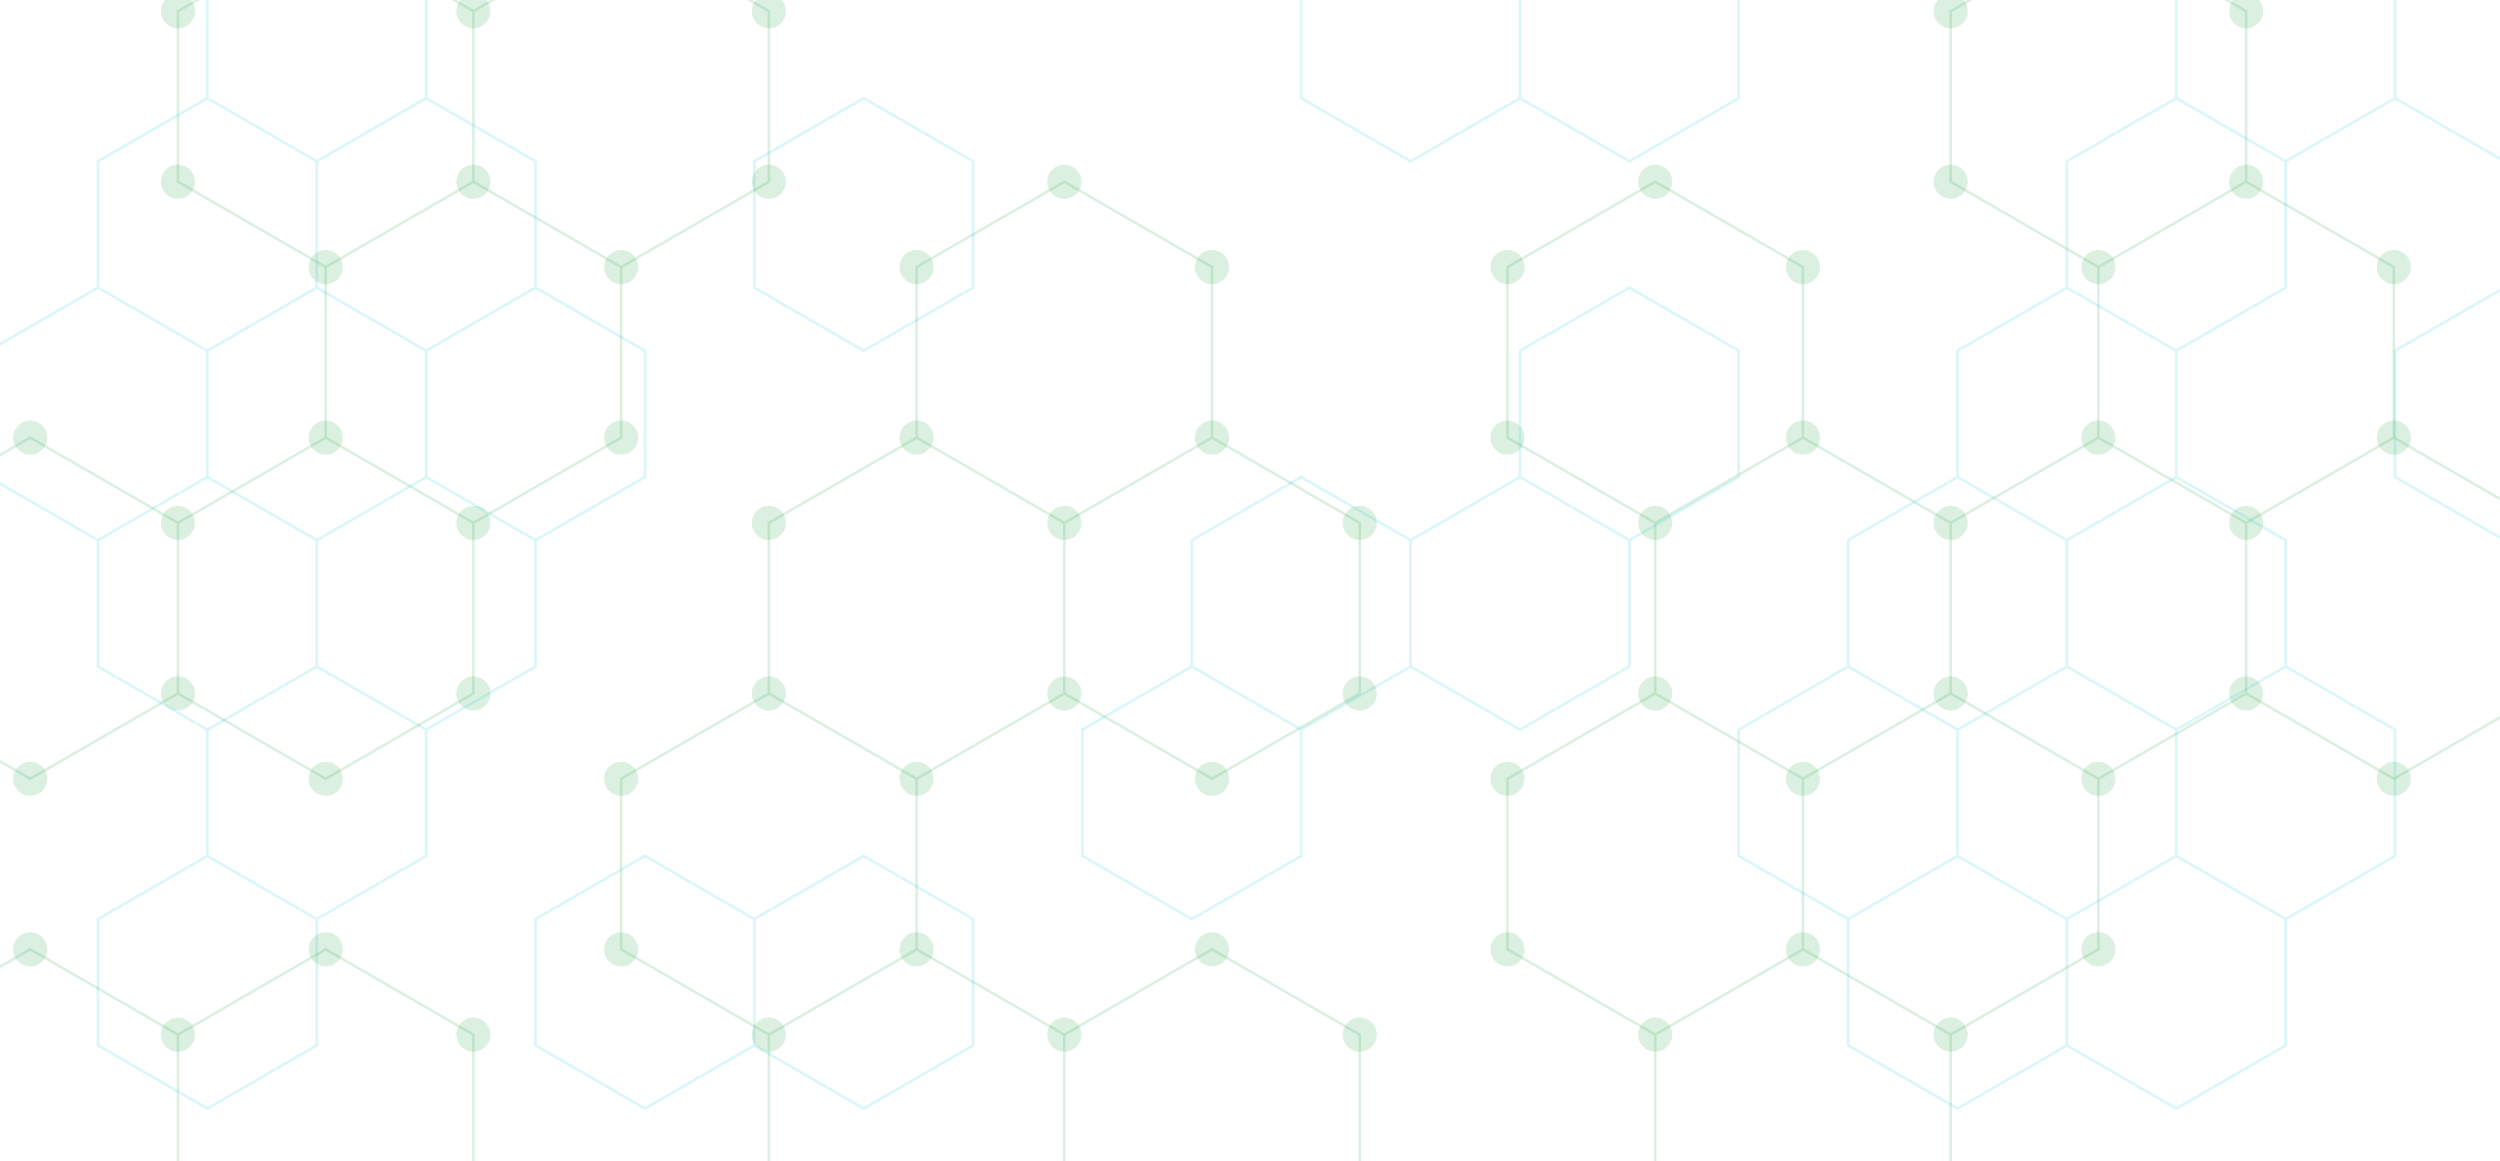 <svg
  width="1920"
  height="892"
  viewBox="0 0 1920 892"
  fill="none"
  xmlns="http://www.w3.org/2000/svg"
>
<path d="M1920 0H0V2160H1920V0Z" fill="white" />
<path
    d="M136.67 401.59L23.22 336.09L-90.23 401.59V532.59L23.22 598.09L136.67 532.59M136.67 401.59V532.59M136.67 401.59L250.13 336.09M136.67 532.59L250.13 598.09L363.58 532.59V401.59M136.67 794.59L23.22 729.09L-90.23 794.59V925.59L23.22 991.09L136.67 925.59M136.67 794.59V925.59M136.67 794.59L250.13 729.09L363.58 794.59V925.59L250.13 991.09L136.67 925.59M363.58 8.59L250.13 -56.91L136.67 8.59V139.59L250.13 205.09M363.58 8.59V139.59M363.58 8.59L477.03 -56.91L590.48 8.59V139.59L477.03 205.09M363.58 139.59L250.13 205.09M363.58 139.59L477.03 205.09M250.13 205.09V336.09M477.03 205.09V336.09L363.58 401.59M363.58 401.59L250.13 336.09M590.48 532.59L703.94 598.09M590.48 532.59L477.03 598.09V729.09L590.48 794.59M590.48 532.59V401.59L703.94 336.09M703.94 598.09V729.09M703.94 598.09L817.39 532.59M703.94 729.09L590.48 794.59M703.94 729.09L817.39 794.59M590.48 794.59V925.59M590.48 925.59L703.94 991.09M590.48 925.59L477.03 991.09V1122.09L590.48 1187.59L703.94 1122.09M703.94 991.09V1122.09M703.94 991.09L817.39 925.59M703.94 1122.09L817.39 1187.59L930.84 1122.09V991.09M930.84 336.09V205.09L817.39 139.59L703.94 205.09V336.09M930.84 336.09L817.39 401.59M930.84 336.09L1044.29 401.59V532.59L930.84 598.09L817.39 532.59M817.39 401.59L703.94 336.09M817.39 401.59V532.59M817.39 794.59V925.59M817.39 794.59L930.84 729.09L1044.29 794.59V925.59L930.84 991.09M817.39 925.59L930.84 991.09M1384.65 336.09V205.09L1271.2 139.59L1157.75 205.09V336.09L1271.2 401.59M1384.65 336.09L1271.2 401.59M1384.65 336.09L1498.1 401.59M1271.2 401.59V532.59M1271.2 532.59L1384.65 598.09M1271.2 532.59L1157.75 598.09V729.09L1271.2 794.59M1384.65 598.09V729.09M1384.65 598.09L1498.1 532.59M1384.65 729.09L1271.2 794.59M1384.65 729.09L1498.1 794.59M1271.2 794.59V925.59L1384.65 991.09M1498.1 401.59V532.59M1498.1 401.59L1611.56 336.09M1498.1 532.59L1611.56 598.09M1611.56 598.09V729.09L1498.1 794.59M1611.56 598.09L1725.01 532.59M1498.1 794.59V925.59M1498.1 925.59L1384.65 991.09M1498.1 925.59L1611.56 991.09M1384.65 991.09V1122.09L1498.1 1187.59L1611.56 1122.09M1611.56 991.09V1122.09M1611.56 991.09L1725.01 925.59L1838.46 991.09V1122.09M1611.56 1122.09L1725.01 1187.59M1725.01 139.59V8.59L1611.56 -56.91L1498.1 8.59V139.59L1611.56 205.09M1725.01 139.59L1611.56 205.09M1725.01 139.59L1838.46 205.09V336.09M1611.56 205.09V336.09M1838.46 336.09L1725.01 401.59M1838.46 336.09L1951.91 401.59V532.59L1838.46 598.09L1725.01 532.59M1725.01 401.59L1611.56 336.09M1725.01 401.59V532.59M1838.46 1122.09L1725.01 1187.59M1838.46 1122.09L1951.91 1187.59V1318.59L1838.46 1384.09L1725.01 1318.59V1187.59M1498.1 1580.59V1711.59L1611.56 1777.09L1725.01 1711.59V1580.59L1611.56 1515.09L1498.1 1580.59Z"
    stroke="#2BA84A"
    stroke-opacity="0.17"
    stroke-width="2"
  />
<path
    d="M10.12 336.09C10.12 337.811 10.459 339.514 11.117 341.103C11.775 342.693 12.74 344.137 13.957 345.353C15.173 346.57 16.617 347.535 18.207 348.193C19.796 348.851 21.5 349.19 23.22 349.19C24.94 349.19 26.644 348.851 28.233 348.193C29.823 347.535 31.267 346.57 32.483 345.353C33.7 344.137 34.664 342.693 35.323 341.103C35.981 339.514 36.32 337.811 36.32 336.09C36.32 334.37 35.981 332.666 35.323 331.077C34.664 329.488 33.7 328.044 32.483 326.827C31.267 325.611 29.823 324.646 28.233 323.987C26.644 323.329 24.94 322.99 23.22 322.99C21.5 322.99 19.796 323.329 18.207 323.987C16.617 324.646 15.173 325.611 13.957 326.827C12.74 328.044 11.775 329.488 11.117 331.077C10.459 332.666 10.12 334.37 10.12 336.09ZM123.57 401.59C123.57 403.311 123.909 405.014 124.567 406.603C125.226 408.193 126.19 409.637 127.407 410.853C128.623 412.07 130.067 413.035 131.657 413.693C133.246 414.351 134.95 414.69 136.67 414.69C138.39 414.69 140.094 414.351 141.683 413.693C143.273 413.035 144.717 412.07 145.933 410.853C147.15 409.637 148.114 408.193 148.773 406.603C149.431 405.014 149.77 403.311 149.77 401.59C149.77 398.116 148.39 394.784 145.933 392.327C143.476 389.87 140.144 388.49 136.67 388.49C133.196 388.49 129.864 389.87 127.407 392.327C124.95 394.784 123.57 398.116 123.57 401.59ZM123.57 532.59C123.57 534.311 123.909 536.014 124.567 537.603C125.226 539.193 126.19 540.637 127.407 541.853C128.623 543.07 130.067 544.035 131.657 544.693C133.246 545.351 134.95 545.69 136.67 545.69C138.39 545.69 140.094 545.351 141.683 544.693C143.273 544.035 144.717 543.07 145.933 541.853C147.15 540.637 148.114 539.193 148.773 537.603C149.431 536.014 149.77 534.311 149.77 532.59C149.77 529.116 148.39 525.784 145.933 523.327C143.476 520.87 140.144 519.49 136.67 519.49C133.196 519.49 129.864 520.87 127.407 523.327C124.95 525.784 123.57 529.116 123.57 532.59ZM10.12 598.09C10.12 599.811 10.459 601.514 11.117 603.103C11.775 604.693 12.74 606.137 13.957 607.353C15.173 608.57 16.617 609.535 18.207 610.193C19.796 610.851 21.5 611.19 23.22 611.19C24.94 611.19 26.644 610.851 28.233 610.193C29.823 609.535 31.267 608.57 32.483 607.353C33.7 606.137 34.664 604.693 35.323 603.103C35.981 601.514 36.32 599.811 36.32 598.09C36.32 596.37 35.981 594.666 35.323 593.077C34.664 591.488 33.7 590.044 32.483 588.827C31.267 587.611 29.823 586.646 28.233 585.987C26.644 585.329 24.94 584.99 23.22 584.99C21.5 584.99 19.796 585.329 18.207 585.987C16.617 586.646 15.173 587.611 13.957 588.827C12.74 590.044 11.775 591.488 11.117 593.077C10.459 594.666 10.12 596.37 10.12 598.09ZM-103.33 532.59C-103.33 534.311 -102.991 536.014 -102.333 537.603C-101.675 539.193 -100.71 540.637 -99.493 541.853C-98.277 543.07 -96.832 544.035 -95.243 544.693C-93.654 545.351 -91.95 545.69 -90.23 545.69C-88.51 545.69 -86.806 545.351 -85.217 544.693C-83.627 544.035 -82.183 543.07 -80.967 541.853C-79.751 540.637 -78.785 539.193 -78.127 537.603C-77.469 536.014 -77.13 534.311 -77.13 532.59C-77.13 530.87 -77.469 529.166 -78.127 527.577C-78.785 525.988 -79.751 524.544 -80.967 523.327C-82.183 522.111 -83.627 521.146 -85.217 520.487C-86.806 519.829 -88.51 519.49 -90.23 519.49C-91.95 519.49 -93.654 519.829 -95.243 520.487C-96.832 521.146 -98.277 522.111 -99.493 523.327C-100.71 524.544 -101.675 525.988 -102.333 527.577C-102.991 529.166 -103.33 530.87 -103.33 532.59ZM-103.33 401.59C-103.33 403.311 -102.991 405.014 -102.333 406.603C-101.675 408.193 -100.71 409.637 -99.493 410.853C-98.277 412.07 -96.832 413.035 -95.243 413.693C-93.654 414.351 -91.95 414.69 -90.23 414.69C-88.51 414.69 -86.806 414.351 -85.217 413.693C-83.627 413.035 -82.183 412.07 -80.967 410.853C-79.751 409.637 -78.785 408.193 -78.127 406.603C-77.469 405.014 -77.13 403.311 -77.13 401.59C-77.13 399.87 -77.469 398.166 -78.127 396.577C-78.785 394.988 -79.751 393.544 -80.967 392.327C-82.183 391.111 -83.627 390.146 -85.217 389.487C-86.806 388.829 -88.51 388.49 -90.23 388.49C-91.95 388.49 -93.654 388.829 -95.243 389.487C-96.832 390.146 -98.277 391.111 -99.493 392.327C-100.71 393.544 -101.675 394.988 -102.333 396.577C-102.991 398.166 -103.33 399.87 -103.33 401.59ZM10.12 729.09C10.12 730.811 10.459 732.514 11.117 734.103C11.775 735.693 12.74 737.137 13.957 738.353C15.173 739.57 16.617 740.535 18.207 741.193C19.796 741.851 21.5 742.19 23.22 742.19C24.94 742.19 26.644 741.851 28.233 741.193C29.823 740.535 31.267 739.57 32.483 738.353C33.7 737.137 34.664 735.693 35.323 734.103C35.981 732.514 36.32 730.811 36.32 729.09C36.32 727.37 35.981 725.666 35.323 724.077C34.664 722.488 33.7 721.044 32.483 719.827C31.267 718.611 29.823 717.646 28.233 716.987C26.644 716.329 24.94 715.99 23.22 715.99C21.5 715.99 19.796 716.329 18.207 716.987C16.617 717.646 15.173 718.611 13.957 719.827C12.74 721.044 11.775 722.488 11.117 724.077C10.459 725.666 10.12 727.37 10.12 729.09ZM123.57 794.59C123.57 796.311 123.909 798.014 124.567 799.603C125.226 801.193 126.19 802.637 127.407 803.853C128.623 805.07 130.067 806.035 131.657 806.693C133.246 807.351 134.95 807.69 136.67 807.69C138.39 807.69 140.094 807.351 141.683 806.693C143.273 806.035 144.717 805.07 145.933 803.853C147.15 802.637 148.114 801.193 148.773 799.603C149.431 798.014 149.77 796.311 149.77 794.59C149.77 791.116 148.39 787.784 145.933 785.327C143.476 782.87 140.144 781.49 136.67 781.49C133.196 781.49 129.864 782.87 127.407 785.327C124.95 787.784 123.57 791.116 123.57 794.59ZM123.57 925.59C123.57 927.311 123.909 929.014 124.567 930.603C125.226 932.193 126.19 933.637 127.407 934.853C128.623 936.07 130.067 937.035 131.657 937.693C133.246 938.351 134.95 938.69 136.67 938.69C138.39 938.69 140.094 938.351 141.683 937.693C143.273 937.035 144.717 936.07 145.933 934.853C147.15 933.637 148.114 932.193 148.773 930.603C149.431 929.014 149.77 927.311 149.77 925.59C149.77 922.116 148.39 918.784 145.933 916.327C143.476 913.87 140.144 912.49 136.67 912.49C133.196 912.49 129.864 913.87 127.407 916.327C124.95 918.784 123.57 922.116 123.57 925.59ZM10.12 991.09C10.12 992.811 10.459 994.514 11.117 996.103C11.775 997.693 12.74 999.137 13.957 1000.35C15.173 1001.57 16.617 1002.53 18.207 1003.19C19.796 1003.85 21.5 1004.19 23.22 1004.19C24.94 1004.19 26.644 1003.85 28.233 1003.19C29.823 1002.53 31.267 1001.57 32.483 1000.35C33.7 999.137 34.664 997.693 35.323 996.103C35.981 994.514 36.32 992.811 36.32 991.09C36.32 989.37 35.981 987.666 35.323 986.077C34.664 984.488 33.7 983.044 32.483 981.827C31.267 980.611 29.823 979.646 28.233 978.987C26.644 978.329 24.94 977.99 23.22 977.99C21.5 977.99 19.796 978.329 18.207 978.987C16.617 979.646 15.173 980.611 13.957 981.827C12.74 983.044 11.775 984.488 11.117 986.077C10.459 987.666 10.12 989.37 10.12 991.09ZM-103.33 925.59C-103.33 927.311 -102.991 929.014 -102.333 930.603C-101.675 932.193 -100.71 933.637 -99.493 934.853C-98.277 936.07 -96.832 937.035 -95.243 937.693C-93.654 938.351 -91.95 938.69 -90.23 938.69C-88.51 938.69 -86.806 938.351 -85.217 937.693C-83.627 937.035 -82.183 936.07 -80.967 934.853C-79.751 933.637 -78.785 932.193 -78.127 930.603C-77.469 929.014 -77.13 927.311 -77.13 925.59C-77.13 923.87 -77.469 922.166 -78.127 920.577C-78.785 918.988 -79.751 917.544 -80.967 916.327C-82.183 915.111 -83.627 914.146 -85.217 913.487C-86.806 912.829 -88.51 912.49 -90.23 912.49C-91.95 912.49 -93.654 912.829 -95.243 913.487C-96.832 914.146 -98.277 915.111 -99.493 916.327C-100.71 917.544 -101.675 918.988 -102.333 920.577C-102.991 922.166 -103.33 923.87 -103.33 925.59ZM-103.33 794.59C-103.33 796.311 -102.991 798.014 -102.333 799.603C-101.675 801.193 -100.71 802.637 -99.493 803.853C-98.277 805.07 -96.832 806.035 -95.243 806.693C-93.654 807.351 -91.95 807.69 -90.23 807.69C-88.51 807.69 -86.806 807.351 -85.217 806.693C-83.627 806.035 -82.183 805.07 -80.967 803.853C-79.751 802.637 -78.785 801.193 -78.127 799.603C-77.469 798.014 -77.13 796.311 -77.13 794.59C-77.13 792.87 -77.469 791.166 -78.127 789.577C-78.785 787.988 -79.751 786.544 -80.967 785.327C-82.183 784.111 -83.627 783.146 -85.217 782.487C-86.806 781.829 -88.51 781.49 -90.23 781.49C-91.95 781.49 -93.654 781.829 -95.243 782.487C-96.832 783.146 -98.277 784.111 -99.493 785.327C-100.71 786.544 -101.675 787.988 -102.333 789.577C-102.991 791.166 -103.33 792.87 -103.33 794.59ZM237.03 -56.91C237.03 -53.435 238.41 -50.103 240.867 -47.647C243.324 -45.19 246.656 -43.81 250.13 -43.81C253.604 -43.81 256.936 -45.19 259.393 -47.647C261.85 -50.103 263.23 -53.435 263.23 -56.91C263.23 -60.384 261.85 -63.716 259.393 -66.173C256.936 -68.63 253.604 -70.01 250.13 -70.01C246.656 -70.01 243.324 -68.63 240.867 -66.173C238.41 -63.716 237.03 -60.384 237.03 -56.91ZM350.48 8.59C350.48 12.065 351.86 15.397 354.317 17.853C356.774 20.31 360.106 21.69 363.58 21.69C367.054 21.69 370.386 20.31 372.843 17.853C375.3 15.397 376.68 12.065 376.68 8.59C376.68 5.116 375.3 1.784 372.843 -0.673C370.386 -3.13 367.054 -4.51 363.58 -4.51C360.106 -4.51 356.774 -3.13 354.317 -0.673C351.86 1.784 350.48 5.116 350.48 8.59ZM350.48 139.59C350.48 143.065 351.86 146.397 354.317 148.853C356.774 151.31 360.106 152.69 363.58 152.69C367.054 152.69 370.386 151.31 372.843 148.853C375.3 146.397 376.68 143.065 376.68 139.59C376.68 136.116 375.3 132.784 372.843 130.327C370.386 127.87 367.054 126.49 363.58 126.49C360.106 126.49 356.774 127.87 354.317 130.327C351.86 132.784 350.48 136.116 350.48 139.59ZM237.03 205.09C237.03 208.565 238.41 211.897 240.867 214.353C243.324 216.81 246.656 218.19 250.13 218.19C253.604 218.19 256.936 216.81 259.393 214.353C261.85 211.897 263.23 208.565 263.23 205.09C263.23 201.616 261.85 198.284 259.393 195.827C256.936 193.37 253.604 191.99 250.13 191.99C246.656 191.99 243.324 193.37 240.867 195.827C238.41 198.284 237.03 201.616 237.03 205.09ZM123.57 139.59C123.57 141.311 123.909 143.014 124.567 144.603C125.226 146.193 126.19 147.637 127.407 148.853C128.623 150.07 130.067 151.035 131.657 151.693C133.246 152.351 134.95 152.69 136.67 152.69C138.39 152.69 140.094 152.351 141.683 151.693C143.273 151.035 144.717 150.07 145.933 148.853C147.15 147.637 148.114 146.193 148.773 144.603C149.431 143.014 149.77 141.311 149.77 139.59C149.77 136.116 148.39 132.784 145.933 130.327C143.476 127.87 140.144 126.49 136.67 126.49C133.196 126.49 129.864 127.87 127.407 130.327C124.95 132.784 123.57 136.116 123.57 139.59ZM123.57 8.59C123.57 10.311 123.909 12.014 124.567 13.603C125.226 15.193 126.19 16.637 127.407 17.853C128.623 19.07 130.067 20.035 131.657 20.693C133.246 21.351 134.95 21.69 136.67 21.69C138.39 21.69 140.094 21.351 141.683 20.693C143.273 20.035 144.717 19.07 145.933 17.853C147.15 16.637 148.114 15.193 148.773 13.603C149.431 12.014 149.77 10.311 149.77 8.59C149.77 5.116 148.39 1.784 145.933 -0.673C143.476 -3.13 140.144 -4.51 136.67 -4.51C133.196 -4.51 129.864 -3.13 127.407 -0.673C124.95 1.784 123.57 5.116 123.57 8.59ZM463.93 205.09C463.93 208.565 465.31 211.897 467.767 214.353C470.224 216.81 473.556 218.19 477.03 218.19C480.504 218.19 483.836 216.81 486.293 214.353C488.75 211.897 490.13 208.565 490.13 205.09C490.13 201.616 488.75 198.284 486.293 195.827C483.836 193.37 480.504 191.99 477.03 191.99C473.556 191.99 470.224 193.37 467.767 195.827C465.31 198.284 463.93 201.616 463.93 205.09ZM463.93 336.09C463.93 339.565 465.31 342.897 467.767 345.353C470.224 347.81 473.556 349.19 477.03 349.19C480.504 349.19 483.836 347.81 486.293 345.353C488.75 342.897 490.13 339.565 490.13 336.09C490.13 332.616 488.75 329.284 486.293 326.827C483.836 324.37 480.504 322.99 477.03 322.99C473.556 322.99 470.224 324.37 467.767 326.827C465.31 329.284 463.93 332.616 463.93 336.09ZM350.48 401.59C350.48 405.065 351.86 408.397 354.317 410.853C356.774 413.31 360.106 414.69 363.58 414.69C367.054 414.69 370.386 413.31 372.843 410.853C375.3 408.397 376.68 405.065 376.68 401.59C376.68 398.116 375.3 394.784 372.843 392.327C370.386 389.87 367.054 388.49 363.58 388.49C360.106 388.49 356.774 389.87 354.317 392.327C351.86 394.784 350.48 398.116 350.48 401.59ZM237.03 336.09C237.03 339.565 238.41 342.897 240.867 345.353C243.324 347.81 246.656 349.19 250.13 349.19C253.604 349.19 256.936 347.81 259.393 345.353C261.85 342.897 263.23 339.565 263.23 336.09C263.23 332.616 261.85 329.284 259.393 326.827C256.936 324.37 253.604 322.99 250.13 322.99C246.656 322.99 243.324 324.37 240.867 326.827C238.41 329.284 237.03 332.616 237.03 336.09ZM350.48 532.59C350.48 536.065 351.86 539.397 354.317 541.853C356.774 544.31 360.106 545.69 363.58 545.69C367.054 545.69 370.386 544.31 372.843 541.853C375.3 539.397 376.68 536.065 376.68 532.59C376.68 529.116 375.3 525.784 372.843 523.327C370.386 520.87 367.054 519.49 363.58 519.49C360.106 519.49 356.774 520.87 354.317 523.327C351.86 525.784 350.48 529.116 350.48 532.59ZM237.03 598.09C237.03 601.565 238.41 604.897 240.867 607.353C243.324 609.81 246.656 611.19 250.13 611.19C253.604 611.19 256.936 609.81 259.393 607.353C261.85 604.897 263.23 601.565 263.23 598.09C263.23 594.616 261.85 591.284 259.393 588.827C256.936 586.37 253.604 584.99 250.13 584.99C246.656 584.99 243.324 586.37 240.867 588.827C238.41 591.284 237.03 594.616 237.03 598.09ZM237.03 729.09C237.03 732.565 238.41 735.897 240.867 738.353C243.324 740.81 246.656 742.19 250.13 742.19C253.604 742.19 256.936 740.81 259.393 738.353C261.85 735.897 263.23 732.565 263.23 729.09C263.23 725.616 261.85 722.284 259.393 719.827C256.936 717.37 253.604 715.99 250.13 715.99C246.656 715.99 243.324 717.37 240.867 719.827C238.41 722.284 237.03 725.616 237.03 729.09ZM350.48 794.59C350.48 798.065 351.86 801.397 354.317 803.853C356.774 806.31 360.106 807.69 363.58 807.69C367.054 807.69 370.386 806.31 372.843 803.853C375.3 801.397 376.68 798.065 376.68 794.59C376.68 791.116 375.3 787.784 372.843 785.327C370.386 782.87 367.054 781.49 363.58 781.49C360.106 781.49 356.774 782.87 354.317 785.327C351.86 787.784 350.48 791.116 350.48 794.59ZM350.48 925.59C350.48 929.065 351.86 932.397 354.317 934.853C356.774 937.31 360.106 938.69 363.58 938.69C367.054 938.69 370.386 937.31 372.843 934.853C375.3 932.397 376.68 929.065 376.68 925.59C376.68 922.116 375.3 918.784 372.843 916.327C370.386 913.87 367.054 912.49 363.58 912.49C360.106 912.49 356.774 913.87 354.317 916.327C351.86 918.784 350.48 922.116 350.48 925.59ZM237.03 991.09C237.03 994.565 238.41 997.896 240.867 1000.35C243.324 1002.81 246.656 1004.19 250.13 1004.19C253.604 1004.19 256.936 1002.81 259.393 1000.35C261.85 997.896 263.23 994.565 263.23 991.09C263.23 987.616 261.85 984.284 259.393 981.827C256.936 979.37 253.604 977.99 250.13 977.99C246.656 977.99 243.324 979.37 240.867 981.827C238.41 984.284 237.03 987.616 237.03 991.09ZM463.93 -56.91C463.93 -53.435 465.31 -50.103 467.767 -47.647C470.224 -45.19 473.556 -43.81 477.03 -43.81C480.504 -43.81 483.836 -45.19 486.293 -47.647C488.75 -50.103 490.13 -53.435 490.13 -56.91C490.13 -60.384 488.75 -63.716 486.293 -66.173C483.836 -68.63 480.504 -70.01 477.03 -70.01C473.556 -70.01 470.224 -68.63 467.767 -66.173C465.31 -63.716 463.93 -60.384 463.93 -56.91ZM577.38 8.59C577.38 12.065 578.76 15.397 581.217 17.853C583.674 20.31 587.006 21.69 590.48 21.69C593.954 21.69 597.286 20.31 599.743 17.853C602.2 15.397 603.58 12.065 603.58 8.59C603.58 5.116 602.2 1.784 599.743 -0.673C597.286 -3.13 593.954 -4.51 590.48 -4.51C587.006 -4.51 583.674 -3.13 581.217 -0.673C578.76 1.784 577.38 5.116 577.38 8.59ZM577.38 139.59C577.38 143.065 578.76 146.397 581.217 148.853C583.674 151.31 587.006 152.69 590.48 152.69C593.954 152.69 597.286 151.31 599.743 148.853C602.2 146.397 603.58 143.065 603.58 139.59C603.58 136.116 602.2 132.784 599.743 130.327C597.286 127.87 593.954 126.49 590.48 126.49C587.006 126.49 583.674 127.87 581.217 130.327C578.76 132.784 577.38 136.116 577.38 139.59ZM577.38 532.59C577.38 536.065 578.76 539.397 581.217 541.853C583.674 544.31 587.006 545.69 590.48 545.69C593.954 545.69 597.286 544.31 599.743 541.853C602.2 539.397 603.58 536.065 603.58 532.59C603.58 529.116 602.2 525.784 599.743 523.327C597.286 520.87 593.954 519.49 590.48 519.49C587.006 519.49 583.674 520.87 581.217 523.327C578.76 525.784 577.38 529.116 577.38 532.59ZM690.84 598.09C690.84 601.565 692.22 604.897 694.677 607.353C697.134 609.81 700.466 611.19 703.94 611.19C707.414 611.19 710.746 609.81 713.203 607.353C715.66 604.897 717.04 601.565 717.04 598.09C717.04 594.616 715.66 591.284 713.203 588.827C710.746 586.37 707.414 584.99 703.94 584.99C700.466 584.99 697.134 586.37 694.677 588.827C692.22 591.284 690.84 594.616 690.84 598.09ZM690.84 729.09C690.84 732.565 692.22 735.897 694.677 738.353C697.134 740.81 700.466 742.19 703.94 742.19C707.414 742.19 710.746 740.81 713.203 738.353C715.66 735.897 717.04 732.565 717.04 729.09C717.04 725.616 715.66 722.284 713.203 719.827C710.746 717.37 707.414 715.99 703.94 715.99C700.466 715.99 697.134 717.37 694.677 719.827C692.22 722.284 690.84 725.616 690.84 729.09ZM577.38 794.59C577.38 798.065 578.76 801.397 581.217 803.853C583.674 806.31 587.006 807.69 590.48 807.69C593.954 807.69 597.286 806.31 599.743 803.853C602.2 801.397 603.58 798.065 603.58 794.59C603.58 791.116 602.2 787.784 599.743 785.327C597.286 782.87 593.954 781.49 590.48 781.49C587.006 781.49 583.674 782.87 581.217 785.327C578.76 787.784 577.38 791.116 577.38 794.59ZM463.93 729.09C463.93 732.565 465.31 735.897 467.767 738.353C470.224 740.81 473.556 742.19 477.03 742.19C480.504 742.19 483.836 740.81 486.293 738.353C488.75 735.897 490.13 732.565 490.13 729.09C490.13 725.616 488.75 722.284 486.293 719.827C483.836 717.37 480.504 715.99 477.03 715.99C473.556 715.99 470.224 717.37 467.767 719.827C465.31 722.284 463.93 725.616 463.93 729.09ZM463.93 598.09C463.93 601.565 465.31 604.897 467.767 607.353C470.224 609.81 473.556 611.19 477.03 611.19C480.504 611.19 483.836 609.81 486.293 607.353C488.75 604.897 490.13 601.565 490.13 598.09C490.13 594.616 488.75 591.284 486.293 588.827C483.836 586.37 480.504 584.99 477.03 584.99C473.556 584.99 470.224 586.37 467.767 588.827C465.31 591.284 463.93 594.616 463.93 598.09ZM577.38 925.59C577.38 929.065 578.76 932.397 581.217 934.853C583.674 937.31 587.006 938.69 590.48 938.69C593.954 938.69 597.286 937.31 599.743 934.853C602.2 932.397 603.58 929.065 603.58 925.59C603.58 922.116 602.2 918.784 599.743 916.327C597.286 913.87 593.954 912.49 590.48 912.49C587.006 912.49 583.674 913.87 581.217 916.327C578.76 918.784 577.38 922.116 577.38 925.59ZM690.84 991.09C690.84 994.565 692.22 997.896 694.677 1000.35C697.134 1002.81 700.466 1004.19 703.94 1004.19C707.414 1004.19 710.746 1002.81 713.203 1000.35C715.66 997.896 717.04 994.565 717.04 991.09C717.04 987.616 715.66 984.284 713.203 981.827C710.746 979.37 707.414 977.99 703.94 977.99C700.466 977.99 697.134 979.37 694.677 981.827C692.22 984.284 690.84 987.616 690.84 991.09ZM690.84 1122.09C690.84 1125.56 692.22 1128.9 694.677 1131.35C697.134 1133.81 700.466 1135.19 703.94 1135.19C707.414 1135.19 710.746 1133.81 713.203 1131.35C715.66 1128.9 717.04 1125.56 717.04 1122.09C717.04 1118.62 715.66 1115.28 713.203 1112.83C710.746 1110.37 707.414 1108.99 703.94 1108.99C700.466 1108.99 697.134 1110.37 694.677 1112.83C692.22 1115.28 690.84 1118.62 690.84 1122.09ZM577.38 1187.59C577.38 1191.06 578.76 1194.4 581.217 1196.85C583.674 1199.31 587.006 1200.69 590.48 1200.69C593.954 1200.69 597.286 1199.31 599.743 1196.85C602.2 1194.4 603.58 1191.06 603.58 1187.59C603.58 1184.12 602.2 1180.78 599.743 1178.33C597.286 1175.87 593.954 1174.49 590.48 1174.49C587.006 1174.49 583.674 1175.87 581.217 1178.33C578.76 1180.78 577.38 1184.12 577.38 1187.59ZM463.93 1122.09C463.93 1125.56 465.31 1128.9 467.767 1131.35C470.224 1133.81 473.556 1135.19 477.03 1135.19C480.504 1135.19 483.836 1133.81 486.293 1131.35C488.75 1128.9 490.13 1125.56 490.13 1122.09C490.13 1118.62 488.75 1115.28 486.293 1112.83C483.836 1110.37 480.504 1108.99 477.03 1108.99C473.556 1108.99 470.224 1110.37 467.767 1112.83C465.31 1115.28 463.93 1118.62 463.93 1122.09ZM463.93 991.09C463.93 994.565 465.31 997.896 467.767 1000.35C470.224 1002.81 473.556 1004.19 477.03 1004.19C480.504 1004.19 483.836 1002.81 486.293 1000.35C488.75 997.896 490.13 994.565 490.13 991.09C490.13 987.616 488.75 984.284 486.293 981.827C483.836 979.37 480.504 977.99 477.03 977.99C473.556 977.99 470.224 979.37 467.767 981.827C465.31 984.284 463.93 987.616 463.93 991.09ZM804.29 139.59C804.29 143.065 805.67 146.397 808.127 148.853C810.584 151.31 813.916 152.69 817.39 152.69C820.864 152.69 824.196 151.31 826.653 148.853C829.11 146.397 830.49 143.065 830.49 139.59C830.49 136.116 829.11 132.784 826.653 130.327C824.196 127.87 820.864 126.49 817.39 126.49C813.916 126.49 810.584 127.87 808.127 130.327C805.67 132.784 804.29 136.116 804.29 139.59ZM917.74 205.09C917.74 208.565 919.12 211.897 921.577 214.353C924.034 216.81 927.366 218.19 930.84 218.19C934.314 218.19 937.646 216.81 940.103 214.353C942.56 211.897 943.94 208.565 943.94 205.09C943.94 201.616 942.56 198.284 940.103 195.827C937.646 193.37 934.314 191.99 930.84 191.99C927.366 191.99 924.034 193.37 921.577 195.827C919.12 198.284 917.74 201.616 917.74 205.09ZM917.74 336.09C917.74 339.565 919.12 342.897 921.577 345.353C924.034 347.81 927.366 349.19 930.84 349.19C934.314 349.19 937.646 347.81 940.103 345.353C942.56 342.897 943.94 339.565 943.94 336.09C943.94 332.616 942.56 329.284 940.103 326.827C937.646 324.37 934.314 322.99 930.84 322.99C927.366 322.99 924.034 324.37 921.577 326.827C919.12 329.284 917.74 332.616 917.74 336.09ZM804.29 401.59C804.29 405.065 805.67 408.397 808.127 410.853C810.584 413.31 813.916 414.69 817.39 414.69C820.864 414.69 824.196 413.31 826.653 410.853C829.11 408.397 830.49 405.065 830.49 401.59C830.49 398.116 829.11 394.784 826.653 392.327C824.196 389.87 820.864 388.49 817.39 388.49C813.916 388.49 810.584 389.87 808.127 392.327C805.67 394.784 804.29 398.116 804.29 401.59ZM690.84 336.09C690.84 339.565 692.22 342.897 694.677 345.353C697.134 347.81 700.466 349.19 703.94 349.19C707.414 349.19 710.746 347.81 713.203 345.353C715.66 342.897 717.04 339.565 717.04 336.09C717.04 332.616 715.66 329.284 713.203 326.827C710.746 324.37 707.414 322.99 703.94 322.99C700.466 322.99 697.134 324.37 694.677 326.827C692.22 329.284 690.84 332.616 690.84 336.09ZM690.84 205.09C690.84 208.565 692.22 211.897 694.677 214.353C697.134 216.81 700.466 218.19 703.94 218.19C707.414 218.19 710.746 216.81 713.203 214.353C715.66 211.897 717.04 208.565 717.04 205.09C717.04 201.616 715.66 198.284 713.203 195.827C710.746 193.37 707.414 191.99 703.94 191.99C700.466 191.99 697.134 193.37 694.677 195.827C692.22 198.284 690.84 201.616 690.84 205.09ZM804.29 532.59C804.29 536.065 805.67 539.397 808.127 541.853C810.584 544.31 813.916 545.69 817.39 545.69C820.864 545.69 824.196 544.31 826.653 541.853C829.11 539.397 830.49 536.065 830.49 532.59C830.49 529.116 829.11 525.784 826.653 523.327C824.196 520.87 820.864 519.49 817.39 519.49C813.916 519.49 810.584 520.87 808.127 523.327C805.67 525.784 804.29 529.116 804.29 532.59ZM577.38 401.59C577.38 405.065 578.76 408.397 581.217 410.853C583.674 413.31 587.006 414.69 590.48 414.69C593.954 414.69 597.286 413.31 599.743 410.853C602.2 408.397 603.58 405.065 603.58 401.59C603.58 398.116 602.2 394.784 599.743 392.327C597.286 389.87 593.954 388.49 590.48 388.49C587.006 388.49 583.674 389.87 581.217 392.327C578.76 394.784 577.38 398.116 577.38 401.59ZM804.29 794.59C804.29 798.065 805.67 801.397 808.127 803.853C810.584 806.31 813.916 807.69 817.39 807.69C820.864 807.69 824.196 806.31 826.653 803.853C829.11 801.397 830.49 798.065 830.49 794.59C830.49 791.116 829.11 787.784 826.653 785.327C824.196 782.87 820.864 781.49 817.39 781.49C813.916 781.49 810.584 782.87 808.127 785.327C805.67 787.784 804.29 791.116 804.29 794.59ZM804.29 925.59C804.29 929.065 805.67 932.397 808.127 934.853C810.584 937.31 813.916 938.69 817.39 938.69C820.864 938.69 824.196 937.31 826.653 934.853C829.11 932.397 830.49 929.065 830.49 925.59C830.49 922.116 829.11 918.784 826.653 916.327C824.196 913.87 820.864 912.49 817.39 912.49C813.916 912.49 810.584 913.87 808.127 916.327C805.67 918.784 804.29 922.116 804.29 925.59ZM917.74 991.09C917.74 994.565 919.12 997.896 921.577 1000.35C924.034 1002.81 927.366 1004.19 930.84 1004.19C934.314 1004.19 937.646 1002.81 940.103 1000.35C942.56 997.896 943.94 994.565 943.94 991.09C943.94 987.616 942.56 984.284 940.103 981.827C937.646 979.37 934.314 977.99 930.84 977.99C927.366 977.99 924.034 979.37 921.577 981.827C919.12 984.284 917.74 987.616 917.74 991.09ZM917.74 1122.09C917.74 1125.56 919.12 1128.9 921.577 1131.35C924.034 1133.81 927.366 1135.19 930.84 1135.19C934.314 1135.19 937.646 1133.81 940.103 1131.35C942.56 1128.9 943.94 1125.56 943.94 1122.09C943.94 1118.62 942.56 1115.28 940.103 1112.83C937.646 1110.37 934.314 1108.99 930.84 1108.99C927.366 1108.99 924.034 1110.37 921.577 1112.83C919.12 1115.28 917.74 1118.62 917.74 1122.09ZM804.29 1187.59C804.29 1191.06 805.67 1194.4 808.127 1196.85C810.584 1199.31 813.916 1200.69 817.39 1200.69C820.864 1200.69 824.196 1199.31 826.653 1196.85C829.11 1194.4 830.49 1191.06 830.49 1187.59C830.49 1184.12 829.11 1180.78 826.653 1178.33C824.196 1175.87 820.864 1174.49 817.39 1174.49C813.916 1174.49 810.584 1175.87 808.127 1178.33C805.67 1180.78 804.29 1184.12 804.29 1187.59ZM1031.19 401.59C1031.19 405.065 1032.57 408.397 1035.03 410.853C1037.48 413.31 1040.82 414.69 1044.29 414.69C1047.76 414.69 1051.1 413.31 1053.55 410.853C1056.01 408.397 1057.39 405.065 1057.39 401.59C1057.39 398.116 1056.01 394.784 1053.55 392.327C1051.1 389.87 1047.76 388.49 1044.29 388.49C1040.82 388.49 1037.48 389.87 1035.03 392.327C1032.57 394.784 1031.19 398.116 1031.19 401.59ZM1031.19 532.59C1031.19 536.065 1032.57 539.397 1035.03 541.853C1037.48 544.31 1040.82 545.69 1044.29 545.69C1047.76 545.69 1051.1 544.31 1053.55 541.853C1056.01 539.397 1057.39 536.065 1057.39 532.59C1057.39 529.116 1056.01 525.784 1053.55 523.327C1051.1 520.87 1047.76 519.49 1044.29 519.49C1040.82 519.49 1037.48 520.87 1035.03 523.327C1032.57 525.784 1031.19 529.116 1031.19 532.59ZM917.74 598.09C917.74 601.565 919.12 604.897 921.577 607.353C924.034 609.81 927.366 611.19 930.84 611.19C934.314 611.19 937.646 609.81 940.103 607.353C942.56 604.897 943.94 601.565 943.94 598.09C943.94 594.616 942.56 591.284 940.103 588.827C937.646 586.37 934.314 584.99 930.84 584.99C927.366 584.99 924.034 586.37 921.577 588.827C919.12 591.284 917.74 594.616 917.74 598.09ZM917.74 729.09C917.74 732.565 919.12 735.897 921.577 738.353C924.034 740.81 927.366 742.19 930.84 742.19C934.314 742.19 937.646 740.81 940.103 738.353C942.56 735.897 943.94 732.565 943.94 729.09C943.94 725.616 942.56 722.284 940.103 719.827C937.646 717.37 934.314 715.99 930.84 715.99C927.366 715.99 924.034 717.37 921.577 719.827C919.12 722.284 917.74 725.616 917.74 729.09ZM1031.19 794.59C1031.19 798.065 1032.57 801.397 1035.03 803.853C1037.48 806.31 1040.82 807.69 1044.29 807.69C1047.76 807.69 1051.1 806.31 1053.55 803.853C1056.01 801.397 1057.39 798.065 1057.39 794.59C1057.39 791.116 1056.01 787.784 1053.55 785.327C1051.1 782.87 1047.76 781.49 1044.29 781.49C1040.82 781.49 1037.48 782.87 1035.03 785.327C1032.57 787.784 1031.19 791.116 1031.19 794.59ZM1031.19 925.59C1031.19 929.065 1032.57 932.397 1035.03 934.853C1037.48 937.31 1040.82 938.69 1044.29 938.69C1047.76 938.69 1051.1 937.31 1053.55 934.853C1056.01 932.397 1057.39 929.065 1057.39 925.59C1057.39 922.116 1056.01 918.784 1053.55 916.327C1051.1 913.87 1047.76 912.49 1044.29 912.49C1040.82 912.49 1037.48 913.87 1035.03 916.327C1032.57 918.784 1031.19 922.116 1031.19 925.59ZM1258.1 139.59C1258.1 143.065 1259.48 146.397 1261.94 148.853C1264.39 151.31 1267.73 152.69 1271.2 152.69C1274.67 152.69 1278.01 151.31 1280.46 148.853C1282.92 146.397 1284.3 143.065 1284.3 139.59C1284.3 136.116 1282.92 132.784 1280.46 130.327C1278.01 127.87 1274.67 126.49 1271.2 126.49C1267.73 126.49 1264.39 127.87 1261.94 130.327C1259.48 132.784 1258.1 136.116 1258.1 139.59ZM1371.55 205.09C1371.55 208.565 1372.93 211.897 1375.39 214.353C1377.84 216.81 1381.18 218.19 1384.65 218.19C1388.12 218.19 1391.46 216.81 1393.91 214.353C1396.37 211.897 1397.75 208.565 1397.75 205.09C1397.75 201.616 1396.37 198.284 1393.91 195.827C1391.46 193.37 1388.12 191.99 1384.65 191.99C1381.18 191.99 1377.84 193.37 1375.39 195.827C1372.93 198.284 1371.55 201.616 1371.55 205.09ZM1371.55 336.09C1371.55 339.565 1372.93 342.897 1375.39 345.353C1377.84 347.81 1381.18 349.19 1384.65 349.19C1388.12 349.19 1391.46 347.81 1393.91 345.353C1396.37 342.897 1397.75 339.565 1397.75 336.09C1397.75 332.616 1396.37 329.284 1393.91 326.827C1391.46 324.37 1388.12 322.99 1384.65 322.99C1381.18 322.99 1377.84 324.37 1375.39 326.827C1372.93 329.284 1371.55 332.616 1371.55 336.09ZM1258.1 401.59C1258.1 405.065 1259.48 408.397 1261.94 410.853C1264.39 413.31 1267.73 414.69 1271.2 414.69C1274.67 414.69 1278.01 413.31 1280.46 410.853C1282.92 408.397 1284.3 405.065 1284.3 401.59C1284.3 398.116 1282.92 394.784 1280.46 392.327C1278.01 389.87 1274.67 388.49 1271.2 388.49C1267.73 388.49 1264.39 389.87 1261.94 392.327C1259.48 394.784 1258.1 398.116 1258.1 401.59ZM1144.65 336.09C1144.65 339.565 1146.03 342.897 1148.49 345.353C1150.94 347.81 1154.28 349.19 1157.75 349.19C1161.22 349.19 1164.56 347.81 1167.01 345.353C1169.47 342.897 1170.85 339.565 1170.85 336.09C1170.85 332.616 1169.47 329.284 1167.01 326.827C1164.56 324.37 1161.22 322.99 1157.75 322.99C1154.28 322.99 1150.94 324.37 1148.49 326.827C1146.03 329.284 1144.65 332.616 1144.65 336.09ZM1144.65 205.09C1144.65 208.565 1146.03 211.897 1148.49 214.353C1150.94 216.81 1154.28 218.19 1157.75 218.19C1161.22 218.19 1164.56 216.81 1167.01 214.353C1169.47 211.897 1170.85 208.565 1170.85 205.09C1170.85 201.616 1169.47 198.284 1167.01 195.827C1164.56 193.37 1161.22 191.99 1157.75 191.99C1154.28 191.99 1150.94 193.37 1148.49 195.827C1146.03 198.284 1144.65 201.616 1144.65 205.09ZM1258.1 532.59C1258.1 536.065 1259.48 539.397 1261.94 541.853C1264.39 544.31 1267.73 545.69 1271.2 545.69C1274.67 545.69 1278.01 544.31 1280.46 541.853C1282.92 539.397 1284.3 536.065 1284.3 532.59C1284.3 529.116 1282.92 525.784 1280.46 523.327C1278.01 520.87 1274.67 519.49 1271.2 519.49C1267.73 519.49 1264.39 520.87 1261.94 523.327C1259.48 525.784 1258.1 529.116 1258.1 532.59ZM1371.55 598.09C1371.55 601.565 1372.93 604.897 1375.39 607.353C1377.84 609.81 1381.18 611.19 1384.65 611.19C1388.12 611.19 1391.46 609.81 1393.91 607.353C1396.37 604.897 1397.75 601.565 1397.75 598.09C1397.75 594.616 1396.37 591.284 1393.91 588.827C1391.46 586.37 1388.12 584.99 1384.65 584.99C1381.18 584.99 1377.84 586.37 1375.39 588.827C1372.93 591.284 1371.55 594.616 1371.55 598.09ZM1371.55 729.09C1371.55 732.565 1372.93 735.897 1375.39 738.353C1377.84 740.81 1381.18 742.19 1384.65 742.19C1388.12 742.19 1391.46 740.81 1393.91 738.353C1396.37 735.897 1397.75 732.565 1397.75 729.09C1397.75 725.616 1396.37 722.284 1393.91 719.827C1391.46 717.37 1388.12 715.99 1384.65 715.99C1381.18 715.99 1377.84 717.37 1375.39 719.827C1372.93 722.284 1371.55 725.616 1371.55 729.09ZM1258.1 794.59C1258.1 798.065 1259.48 801.397 1261.94 803.853C1264.39 806.31 1267.73 807.69 1271.2 807.69C1274.67 807.69 1278.01 806.31 1280.46 803.853C1282.92 801.397 1284.3 798.065 1284.3 794.59C1284.3 791.116 1282.92 787.784 1280.46 785.327C1278.01 782.87 1274.67 781.49 1271.2 781.49C1267.73 781.49 1264.39 782.87 1261.94 785.327C1259.48 787.784 1258.1 791.116 1258.1 794.59ZM1144.65 729.09C1144.65 732.565 1146.03 735.897 1148.49 738.353C1150.94 740.81 1154.28 742.19 1157.75 742.19C1161.22 742.19 1164.56 740.81 1167.01 738.353C1169.47 735.897 1170.85 732.565 1170.85 729.09C1170.85 725.616 1169.47 722.284 1167.01 719.827C1164.56 717.37 1161.22 715.99 1157.75 715.99C1154.28 715.99 1150.94 717.37 1148.49 719.827C1146.03 722.284 1144.65 725.616 1144.65 729.09ZM1144.65 598.09C1144.65 601.565 1146.03 604.897 1148.49 607.353C1150.94 609.81 1154.28 611.19 1157.75 611.19C1161.22 611.19 1164.56 609.81 1167.01 607.353C1169.47 604.897 1170.85 601.565 1170.85 598.09C1170.85 594.616 1169.47 591.284 1167.01 588.827C1164.56 586.37 1161.22 584.99 1157.75 584.99C1154.28 584.99 1150.94 586.37 1148.49 588.827C1146.03 591.284 1144.65 594.616 1144.65 598.09ZM1485 401.59C1485 405.065 1486.38 408.397 1488.84 410.853C1491.29 413.31 1494.63 414.69 1498.1 414.69C1501.57 414.69 1504.91 413.31 1507.36 410.853C1509.82 408.397 1511.2 405.065 1511.2 401.59C1511.2 398.116 1509.82 394.784 1507.36 392.327C1504.91 389.87 1501.57 388.49 1498.1 388.49C1494.63 388.49 1491.29 389.87 1488.84 392.327C1486.38 394.784 1485 398.116 1485 401.59ZM1485 532.59C1485 536.065 1486.38 539.397 1488.84 541.853C1491.29 544.31 1494.63 545.69 1498.1 545.69C1501.57 545.69 1504.91 544.31 1507.36 541.853C1509.82 539.397 1511.2 536.065 1511.2 532.59C1511.2 529.116 1509.82 525.784 1507.36 523.327C1504.91 520.87 1501.57 519.49 1498.1 519.49C1494.63 519.49 1491.29 520.87 1488.84 523.327C1486.38 525.784 1485 529.116 1485 532.59ZM1598.46 598.09C1598.46 601.565 1599.84 604.897 1602.3 607.353C1604.75 609.81 1608.09 611.19 1611.56 611.19C1615.03 611.19 1618.37 609.81 1620.82 607.353C1623.28 604.897 1624.66 601.565 1624.66 598.09C1624.66 594.616 1623.28 591.284 1620.82 588.827C1618.37 586.37 1615.03 584.99 1611.56 584.99C1608.09 584.99 1604.75 586.37 1602.3 588.827C1599.84 591.284 1598.46 594.616 1598.46 598.09ZM1598.46 729.09C1598.46 732.565 1599.84 735.897 1602.3 738.353C1604.75 740.81 1608.09 742.19 1611.56 742.19C1615.03 742.19 1618.37 740.81 1620.82 738.353C1623.28 735.897 1624.66 732.565 1624.66 729.09C1624.66 725.616 1623.28 722.284 1620.82 719.827C1618.37 717.37 1615.03 715.99 1611.56 715.99C1608.09 715.99 1604.75 717.37 1602.3 719.827C1599.84 722.284 1598.46 725.616 1598.46 729.09ZM1485 794.59C1485 798.065 1486.38 801.397 1488.84 803.853C1491.29 806.31 1494.63 807.69 1498.1 807.69C1501.57 807.69 1504.91 806.31 1507.36 803.853C1509.82 801.397 1511.2 798.065 1511.2 794.59C1511.2 791.116 1509.82 787.784 1507.36 785.327C1504.91 782.87 1501.57 781.49 1498.1 781.49C1494.63 781.49 1491.29 782.87 1488.84 785.327C1486.38 787.784 1485 791.116 1485 794.59ZM1485 925.59C1485 929.065 1486.38 932.397 1488.84 934.853C1491.29 937.31 1494.63 938.69 1498.1 938.69C1501.57 938.69 1504.91 937.31 1507.36 934.853C1509.82 932.397 1511.2 929.065 1511.2 925.59C1511.2 922.116 1509.82 918.784 1507.36 916.327C1504.91 913.87 1501.57 912.49 1498.1 912.49C1494.63 912.49 1491.29 913.87 1488.84 916.327C1486.38 918.784 1485 922.116 1485 925.59ZM1371.55 991.09C1371.55 994.565 1372.93 997.896 1375.39 1000.35C1377.84 1002.81 1381.18 1004.19 1384.65 1004.19C1388.12 1004.19 1391.46 1002.81 1393.91 1000.35C1396.37 997.896 1397.75 994.565 1397.75 991.09C1397.75 987.616 1396.37 984.284 1393.91 981.827C1391.46 979.37 1388.12 977.99 1384.65 977.99C1381.18 977.99 1377.84 979.37 1375.39 981.827C1372.93 984.284 1371.55 987.616 1371.55 991.09ZM1258.1 925.59C1258.1 929.065 1259.48 932.397 1261.94 934.853C1264.39 937.31 1267.73 938.69 1271.2 938.69C1274.67 938.69 1278.01 937.31 1280.46 934.853C1282.92 932.397 1284.3 929.065 1284.3 925.59C1284.3 922.116 1282.92 918.784 1280.46 916.327C1278.01 913.87 1274.67 912.49 1271.2 912.49C1267.73 912.49 1264.39 913.87 1261.94 916.327C1259.48 918.784 1258.1 922.116 1258.1 925.59ZM1598.46 991.09C1598.46 994.565 1599.84 997.896 1602.3 1000.35C1604.75 1002.81 1608.09 1004.19 1611.56 1004.19C1615.03 1004.19 1618.37 1002.81 1620.82 1000.35C1623.28 997.896 1624.66 994.565 1624.66 991.09C1624.66 987.616 1623.28 984.284 1620.82 981.827C1618.37 979.37 1615.03 977.99 1611.56 977.99C1608.09 977.99 1604.75 979.37 1602.3 981.827C1599.84 984.284 1598.46 987.616 1598.46 991.09ZM1598.46 1122.09C1598.46 1125.56 1599.84 1128.9 1602.3 1131.35C1604.75 1133.81 1608.09 1135.19 1611.56 1135.19C1615.03 1135.19 1618.37 1133.81 1620.82 1131.35C1623.28 1128.9 1624.66 1125.56 1624.66 1122.09C1624.66 1118.62 1623.28 1115.28 1620.82 1112.83C1618.37 1110.37 1615.03 1108.99 1611.56 1108.99C1608.09 1108.99 1604.75 1110.37 1602.3 1112.83C1599.84 1115.28 1598.46 1118.62 1598.46 1122.09ZM1485 1187.59C1485 1191.06 1486.38 1194.4 1488.84 1196.85C1491.29 1199.31 1494.63 1200.69 1498.1 1200.69C1501.57 1200.69 1504.91 1199.31 1507.36 1196.85C1509.82 1194.4 1511.2 1191.06 1511.2 1187.59C1511.2 1184.12 1509.82 1180.78 1507.36 1178.33C1504.91 1175.87 1501.57 1174.49 1498.1 1174.49C1494.63 1174.49 1491.29 1175.87 1488.84 1178.33C1486.38 1180.78 1485 1184.12 1485 1187.59ZM1371.55 1122.09C1371.55 1125.56 1372.93 1128.9 1375.39 1131.35C1377.84 1133.81 1381.18 1135.19 1384.65 1135.19C1388.12 1135.19 1391.46 1133.81 1393.91 1131.35C1396.37 1128.9 1397.75 1125.56 1397.75 1122.09C1397.75 1118.62 1396.37 1115.28 1393.91 1112.83C1391.46 1110.37 1388.12 1108.99 1384.65 1108.99C1381.18 1108.99 1377.84 1110.37 1375.39 1112.83C1372.93 1115.28 1371.55 1118.62 1371.55 1122.09ZM1485 1580.59C1485 1584.06 1486.38 1587.4 1488.84 1589.85C1491.29 1592.31 1494.63 1593.69 1498.1 1593.69C1501.57 1593.69 1504.91 1592.31 1507.36 1589.85C1509.82 1587.4 1511.2 1584.06 1511.2 1580.59C1511.2 1577.12 1509.82 1573.78 1507.36 1571.33C1504.91 1568.87 1501.57 1567.49 1498.1 1567.49C1494.63 1567.49 1491.29 1568.87 1488.84 1571.33C1486.38 1573.78 1485 1577.12 1485 1580.59ZM1485 1711.59C1485 1715.06 1486.38 1718.4 1488.84 1720.85C1491.29 1723.31 1494.63 1724.69 1498.1 1724.69C1501.57 1724.69 1504.91 1723.31 1507.36 1720.85C1509.82 1718.4 1511.2 1715.06 1511.2 1711.59C1511.2 1708.12 1509.82 1704.78 1507.36 1702.33C1504.91 1699.87 1501.57 1698.49 1498.1 1698.49C1494.63 1698.49 1491.29 1699.87 1488.84 1702.33C1486.38 1704.78 1485 1708.12 1485 1711.59ZM1598.46 -56.91C1598.46 -53.435 1599.84 -50.103 1602.3 -47.647C1604.75 -45.19 1608.09 -43.81 1611.56 -43.81C1615.03 -43.81 1618.37 -45.19 1620.82 -47.647C1623.28 -50.103 1624.66 -53.435 1624.66 -56.91C1624.66 -60.384 1623.28 -63.716 1620.82 -66.173C1618.37 -68.63 1615.03 -70.01 1611.56 -70.01C1608.09 -70.01 1604.75 -68.63 1602.3 -66.173C1599.84 -63.716 1598.46 -60.384 1598.46 -56.91ZM1711.91 8.59C1711.91 12.065 1713.29 15.397 1715.75 17.853C1718.2 20.31 1721.54 21.69 1725.01 21.69C1728.48 21.69 1731.82 20.31 1734.27 17.853C1736.73 15.397 1738.11 12.065 1738.11 8.59C1738.11 5.116 1736.73 1.784 1734.27 -0.673C1731.82 -3.13 1728.48 -4.51 1725.01 -4.51C1721.54 -4.51 1718.2 -3.13 1715.75 -0.673C1713.29 1.784 1711.91 5.116 1711.91 8.59ZM1711.91 139.59C1711.91 143.065 1713.29 146.397 1715.75 148.853C1718.2 151.31 1721.54 152.69 1725.01 152.69C1728.48 152.69 1731.82 151.31 1734.27 148.853C1736.73 146.397 1738.11 143.065 1738.11 139.59C1738.11 136.116 1736.73 132.784 1734.27 130.327C1731.82 127.87 1728.48 126.49 1725.01 126.49C1721.54 126.49 1718.2 127.87 1715.75 130.327C1713.29 132.784 1711.91 136.116 1711.91 139.59ZM1598.46 205.09C1598.46 208.565 1599.84 211.897 1602.3 214.353C1604.75 216.81 1608.09 218.19 1611.56 218.19C1615.03 218.19 1618.37 216.81 1620.82 214.353C1623.28 211.897 1624.66 208.565 1624.66 205.09C1624.66 201.616 1623.28 198.284 1620.82 195.827C1618.37 193.37 1615.03 191.99 1611.56 191.99C1608.09 191.99 1604.75 193.37 1602.3 195.827C1599.84 198.284 1598.46 201.616 1598.46 205.09ZM1485 139.59C1485 143.065 1486.38 146.397 1488.84 148.853C1491.29 151.31 1494.63 152.69 1498.1 152.69C1501.57 152.69 1504.91 151.31 1507.36 148.853C1509.82 146.397 1511.2 143.065 1511.2 139.59C1511.2 136.116 1509.82 132.784 1507.36 130.327C1504.91 127.87 1501.57 126.49 1498.1 126.49C1494.63 126.49 1491.29 127.87 1488.84 130.327C1486.38 132.784 1485 136.116 1485 139.59ZM1485 8.59C1485 12.065 1486.38 15.397 1488.84 17.853C1491.29 20.31 1494.63 21.69 1498.1 21.69C1501.57 21.69 1504.91 20.31 1507.36 17.853C1509.82 15.397 1511.2 12.065 1511.2 8.59C1511.2 5.116 1509.82 1.784 1507.36 -0.673C1504.91 -3.13 1501.57 -4.51 1498.1 -4.51C1494.63 -4.51 1491.29 -3.13 1488.84 -0.673C1486.38 1.784 1485 5.116 1485 8.59ZM1825.36 205.09C1825.36 208.565 1826.74 211.897 1829.2 214.353C1831.65 216.81 1834.99 218.19 1838.46 218.19C1841.93 218.19 1845.27 216.81 1847.72 214.353C1850.18 211.897 1851.56 208.565 1851.56 205.09C1851.56 201.616 1850.18 198.284 1847.72 195.827C1845.27 193.37 1841.93 191.99 1838.46 191.99C1834.99 191.99 1831.65 193.37 1829.2 195.827C1826.74 198.284 1825.36 201.616 1825.36 205.09ZM1825.36 336.09C1825.36 339.565 1826.74 342.897 1829.2 345.353C1831.65 347.81 1834.99 349.19 1838.46 349.19C1841.93 349.19 1845.27 347.81 1847.72 345.353C1850.18 342.897 1851.56 339.565 1851.56 336.09C1851.56 332.616 1850.18 329.284 1847.72 326.827C1845.27 324.37 1841.93 322.99 1838.46 322.99C1834.99 322.99 1831.65 324.37 1829.2 326.827C1826.74 329.284 1825.36 332.616 1825.36 336.09ZM1711.91 401.59C1711.91 405.065 1713.29 408.397 1715.75 410.853C1718.2 413.31 1721.54 414.69 1725.01 414.69C1728.48 414.69 1731.82 413.31 1734.27 410.853C1736.73 408.397 1738.11 405.065 1738.11 401.59C1738.11 398.116 1736.73 394.784 1734.27 392.327C1731.82 389.87 1728.48 388.49 1725.01 388.49C1721.54 388.49 1718.2 389.87 1715.75 392.327C1713.29 394.784 1711.91 398.116 1711.91 401.59ZM1598.46 336.09C1598.46 339.565 1599.84 342.897 1602.3 345.353C1604.75 347.81 1608.09 349.19 1611.56 349.19C1615.03 349.19 1618.37 347.81 1620.82 345.353C1623.28 342.897 1624.66 339.565 1624.66 336.09C1624.66 332.616 1623.28 329.284 1620.82 326.827C1618.37 324.37 1615.03 322.99 1611.56 322.99C1608.09 322.99 1604.75 324.37 1602.3 326.827C1599.84 329.284 1598.46 332.616 1598.46 336.09ZM1711.91 532.59C1711.91 536.065 1713.29 539.397 1715.75 541.853C1718.2 544.31 1721.54 545.69 1725.01 545.69C1728.48 545.69 1731.82 544.31 1734.27 541.853C1736.73 539.397 1738.11 536.065 1738.11 532.59C1738.11 529.116 1736.73 525.784 1734.27 523.327C1731.82 520.87 1728.48 519.49 1725.01 519.49C1721.54 519.49 1718.2 520.87 1715.75 523.327C1713.29 525.784 1711.91 529.116 1711.91 532.59ZM1711.91 925.59C1711.91 929.065 1713.29 932.397 1715.75 934.853C1718.2 937.31 1721.54 938.69 1725.01 938.69C1728.48 938.69 1731.82 937.31 1734.27 934.853C1736.73 932.397 1738.11 929.065 1738.11 925.59C1738.11 922.116 1736.73 918.784 1734.27 916.327C1731.82 913.87 1728.48 912.49 1725.01 912.49C1721.54 912.49 1718.2 913.87 1715.75 916.327C1713.29 918.784 1711.91 922.116 1711.91 925.59ZM1825.36 991.09C1825.36 994.565 1826.74 997.896 1829.2 1000.35C1831.65 1002.81 1834.99 1004.19 1838.46 1004.19C1841.93 1004.19 1845.27 1002.81 1847.72 1000.35C1850.18 997.896 1851.56 994.565 1851.56 991.09C1851.56 987.616 1850.18 984.284 1847.72 981.827C1845.27 979.37 1841.93 977.99 1838.46 977.99C1834.99 977.99 1831.65 979.37 1829.2 981.827C1826.74 984.284 1825.36 987.616 1825.36 991.09ZM1825.36 1122.09C1825.36 1125.56 1826.74 1128.9 1829.2 1131.35C1831.65 1133.81 1834.99 1135.19 1838.46 1135.19C1841.93 1135.19 1845.27 1133.81 1847.72 1131.35C1850.18 1128.9 1851.56 1125.56 1851.56 1122.09C1851.56 1118.62 1850.18 1115.28 1847.72 1112.83C1845.27 1110.37 1841.93 1108.99 1838.46 1108.99C1834.99 1108.99 1831.65 1110.37 1829.2 1112.83C1826.74 1115.28 1825.36 1118.62 1825.36 1122.09ZM1711.91 1187.59C1711.91 1191.06 1713.29 1194.4 1715.75 1196.85C1718.2 1199.31 1721.54 1200.69 1725.01 1200.69C1728.48 1200.69 1731.82 1199.31 1734.27 1196.85C1736.73 1194.4 1738.11 1191.06 1738.11 1187.59C1738.11 1184.12 1736.73 1180.78 1734.27 1178.33C1731.82 1175.87 1728.48 1174.49 1725.01 1174.49C1721.54 1174.49 1718.2 1175.87 1715.75 1178.33C1713.29 1180.78 1711.91 1184.12 1711.91 1187.59ZM1598.46 1515.09C1598.46 1518.56 1599.84 1521.9 1602.3 1524.35C1604.75 1526.81 1608.09 1528.19 1611.56 1528.19C1615.03 1528.19 1618.37 1526.81 1620.82 1524.35C1623.28 1521.9 1624.66 1518.56 1624.66 1515.09C1624.66 1511.62 1623.28 1508.28 1620.82 1505.83C1618.37 1503.37 1615.03 1501.99 1611.56 1501.99C1608.09 1501.99 1604.75 1503.37 1602.3 1505.83C1599.84 1508.28 1598.46 1511.62 1598.46 1515.09ZM1711.91 1580.59C1711.91 1584.06 1713.29 1587.4 1715.75 1589.85C1718.2 1592.31 1721.54 1593.69 1725.01 1593.69C1728.48 1593.69 1731.82 1592.31 1734.27 1589.85C1736.73 1587.4 1738.11 1584.06 1738.11 1580.59C1738.11 1577.12 1736.73 1573.78 1734.27 1571.33C1731.82 1568.87 1728.48 1567.49 1725.01 1567.49C1721.54 1567.49 1718.2 1568.87 1715.75 1571.33C1713.29 1573.78 1711.91 1577.12 1711.91 1580.59ZM1711.91 1711.59C1711.91 1715.06 1713.29 1718.4 1715.75 1720.85C1718.2 1723.31 1721.54 1724.69 1725.01 1724.69C1728.48 1724.69 1731.82 1723.31 1734.27 1720.85C1736.73 1718.4 1738.11 1715.06 1738.11 1711.59C1738.11 1708.12 1736.73 1704.78 1734.27 1702.33C1731.82 1699.87 1728.48 1698.49 1725.01 1698.49C1721.54 1698.49 1718.2 1699.87 1715.75 1702.33C1713.29 1704.78 1711.91 1708.12 1711.91 1711.59ZM1598.46 1777.09C1598.46 1780.56 1599.84 1783.9 1602.3 1786.35C1604.75 1788.81 1608.09 1790.19 1611.56 1790.19C1615.03 1790.19 1618.37 1788.81 1620.82 1786.35C1623.28 1783.9 1624.66 1780.56 1624.66 1777.09C1624.66 1773.62 1623.28 1770.28 1620.82 1767.83C1618.37 1765.37 1615.03 1763.99 1611.56 1763.99C1608.09 1763.99 1604.75 1765.37 1602.3 1767.83C1599.84 1770.28 1598.46 1773.62 1598.46 1777.09ZM1938.81 401.59C1938.81 405.065 1940.19 408.397 1942.65 410.853C1945.1 413.31 1948.44 414.69 1951.91 414.69C1955.38 414.69 1958.72 413.31 1961.17 410.853C1963.63 408.397 1965.01 405.065 1965.01 401.59C1965.01 398.116 1963.63 394.784 1961.17 392.327C1958.72 389.87 1955.38 388.49 1951.91 388.49C1948.44 388.49 1945.1 389.87 1942.65 392.327C1940.19 394.784 1938.81 398.116 1938.81 401.59ZM1938.81 532.59C1938.81 536.065 1940.19 539.397 1942.65 541.853C1945.1 544.31 1948.44 545.69 1951.91 545.69C1955.38 545.69 1958.72 544.31 1961.17 541.853C1963.63 539.397 1965.01 536.065 1965.01 532.59C1965.01 529.116 1963.63 525.784 1961.17 523.327C1958.72 520.87 1955.38 519.49 1951.91 519.49C1948.44 519.49 1945.1 520.87 1942.65 523.327C1940.19 525.784 1938.81 529.116 1938.81 532.59ZM1825.36 598.09C1825.36 601.565 1826.74 604.897 1829.2 607.353C1831.65 609.81 1834.99 611.19 1838.46 611.19C1841.93 611.19 1845.27 609.81 1847.72 607.353C1850.18 604.897 1851.56 601.565 1851.56 598.09C1851.56 594.616 1850.18 591.284 1847.72 588.827C1845.27 586.37 1841.93 584.99 1838.46 584.99C1834.99 584.99 1831.65 586.37 1829.2 588.827C1826.74 591.284 1825.36 594.616 1825.36 598.09ZM1938.81 1187.59C1938.81 1191.06 1940.19 1194.4 1942.65 1196.85C1945.1 1199.31 1948.44 1200.69 1951.91 1200.69C1955.38 1200.69 1958.72 1199.31 1961.17 1196.85C1963.63 1194.4 1965.01 1191.06 1965.01 1187.59C1965.01 1184.12 1963.63 1180.78 1961.17 1178.33C1958.72 1175.87 1955.38 1174.49 1951.91 1174.49C1948.44 1174.49 1945.1 1175.87 1942.65 1178.33C1940.19 1180.78 1938.81 1184.12 1938.81 1187.59ZM1938.81 1318.59C1938.81 1322.06 1940.19 1325.4 1942.65 1327.85C1945.1 1330.31 1948.44 1331.69 1951.91 1331.69C1955.38 1331.69 1958.72 1330.31 1961.17 1327.85C1963.63 1325.4 1965.01 1322.06 1965.01 1318.59C1965.01 1315.12 1963.63 1311.78 1961.17 1309.33C1958.72 1306.87 1955.38 1305.49 1951.91 1305.49C1948.44 1305.49 1945.1 1306.87 1942.65 1309.33C1940.19 1311.78 1938.81 1315.12 1938.81 1318.59ZM1825.36 1384.09C1825.36 1387.56 1826.74 1390.9 1829.2 1393.35C1831.65 1395.81 1834.99 1397.19 1838.46 1397.19C1841.93 1397.19 1845.27 1395.81 1847.72 1393.35C1850.18 1390.9 1851.56 1387.56 1851.56 1384.09C1851.56 1380.62 1850.18 1377.28 1847.72 1374.83C1845.27 1372.37 1841.93 1370.99 1838.46 1370.99C1834.99 1370.99 1831.65 1372.37 1829.2 1374.83C1826.74 1377.28 1825.36 1380.62 1825.36 1384.09ZM1711.91 1318.59C1711.91 1322.06 1713.29 1325.4 1715.75 1327.85C1718.2 1330.31 1721.54 1331.69 1725.01 1331.69C1728.48 1331.69 1731.82 1330.31 1734.27 1327.85C1736.73 1325.4 1738.11 1322.06 1738.11 1318.59C1738.11 1315.12 1736.73 1311.78 1734.27 1309.33C1731.82 1306.87 1728.48 1305.49 1725.01 1305.49C1721.54 1305.49 1718.2 1306.87 1715.75 1309.33C1713.29 1311.78 1711.91 1315.12 1711.91 1318.59Z"
    fill="#2BA84A"
    fill-opacity="0.17"
  />
<path
    d="M159.26 75.37L243.26 123.87M159.26 75.37L75.25 123.87V220.87M159.26 75.37V-21.63L243.26 -70.13L327.27 -21.63V75.37M243.26 123.87V220.87M243.26 123.87L327.27 75.37M243.26 220.87L159.26 269.37M243.26 220.87L327.27 269.37M159.26 269.37L75.25 220.87M159.26 269.37V366.37M75.25 220.87L-8.76 269.37V366.37L75.25 414.87M159.26 366.37L75.25 414.87M159.26 366.37L243.26 414.87M75.25 414.87V511.87L159.26 560.37M243.26 414.87V511.87M243.26 414.87L327.27 366.37M243.26 511.87L159.26 560.37M243.26 511.87L327.27 560.37M159.26 560.37V657.37M159.26 657.37L243.26 705.87M159.26 657.37L75.25 705.87V802.87L159.26 851.37L243.26 802.87V705.87M243.26 705.87L327.27 657.37V560.37M327.27 75.37L411.28 123.87V220.87M411.28 220.87L327.27 269.37M411.28 220.87L495.28 269.37V366.37L411.28 414.87M327.27 269.37V366.37M327.27 366.37L411.28 414.87M411.28 414.87V511.87L327.27 560.37M579.29 705.87L495.28 657.37L411.28 705.87V802.87L495.28 851.37L579.29 802.87M579.29 705.87V802.87M579.29 705.87L663.3 657.37L747.3 705.87V802.87L663.3 851.37L579.29 802.87M1083.33 414.87L999.33 366.37L915.32 414.87V511.87M1083.33 414.87V511.87M1083.33 414.87L1167.34 366.37M1083.33 511.87L999.33 560.37M1083.33 511.87L1167.34 560.37L1251.35 511.87V414.87M999.33 560.37L915.32 511.87M999.33 560.37V657.37L915.32 705.87L831.31 657.37V560.37L915.32 511.87M1167.34 -21.63L1083.33 -70.13L999.33 -21.63V75.37L1083.33 123.87L1167.34 75.37M1167.34 -21.63V75.37M1167.34 -21.63L1251.35 -70.13L1335.35 -21.63V75.37L1251.35 123.87L1167.34 75.37M1167.34 366.37L1251.35 414.87M1167.34 366.37V269.37L1251.35 220.87L1335.35 269.37V366.37L1251.35 414.87M915.32 2063.87L831.31 2015.37V1918.37L915.32 1869.87L999.32 1918.37V2015.37M915.32 2063.87L999.32 2015.37M915.32 2063.87V2112.37V2160.87L999.32 2209.37L1083.33 2160.87V2063.87L999.32 2015.37M1419.36 996.87L1335.35 948.37L1251.35 996.87V1093.87L1335.35 1142.37M1419.36 996.87V1093.87M1419.36 996.87L1503.37 948.37L1587.37 996.87V1093.87L1503.37 1142.37M1419.36 1093.87L1335.35 1142.37M1419.36 1093.87L1503.37 1142.37M1335.35 1142.37V1239.37L1419.36 1287.87L1503.37 1239.37V1142.37M1335.35 1433.37L1251.35 1384.87L1167.34 1433.37V1530.37L1251.35 1578.87L1335.35 1530.37M1335.35 1433.37V1530.37M1335.35 1433.37L1419.36 1384.87L1503.37 1433.37V1530.37L1419.36 1578.87L1335.35 1530.37M1503.37 366.37L1587.37 414.87M1503.37 366.37L1419.36 414.87V511.87M1503.37 366.37V269.37L1587.37 220.87M1587.37 414.87V511.87M1587.37 414.87L1671.38 366.37M1587.37 511.87L1503.37 560.37M1587.37 511.87L1671.38 560.37M1503.37 560.37L1419.36 511.87M1503.37 560.37V657.37M1419.36 511.87L1335.35 560.37V657.37L1419.36 705.87M1503.37 657.37L1419.36 705.87M1503.37 657.37L1587.37 705.87M1419.36 705.87V802.87L1503.37 851.37L1587.37 802.87M1587.37 705.87V802.87M1587.37 705.87L1671.38 657.37M1587.37 802.87L1671.38 851.37L1755.39 802.87V705.87M1671.38 75.37L1755.39 123.87M1671.38 75.37L1587.37 123.87V220.87M1671.38 75.37V-21.63L1755.39 -70.13L1839.39 -21.63M1755.39 123.87V220.87L1671.38 269.37M1755.39 123.87L1839.39 75.37M1671.38 269.37L1587.37 220.87M1671.38 269.37V366.37M1671.38 366.37L1755.39 414.87V511.87M1755.39 511.87L1671.38 560.37M1755.39 511.87L1839.39 560.37V657.37L1755.39 705.87M1671.38 560.37V657.37M1671.38 657.37L1755.39 705.87M1839.39 -21.63V75.37M1839.39 -21.63L1923.4 -70.13L2007.41 -21.63V75.37L1923.4 123.87L1839.39 75.37M159.26 1821.37L243.26 1869.87V1966.87L159.26 2015.37L75.25 1966.87V1869.87L159.26 1821.37ZM327.27 948.37L411.28 996.87V1093.87L327.27 1142.37L243.26 1093.87V996.87L327.27 948.37ZM159.25 1239.37L243.26 1287.87V1384.87L159.25 1433.37L75.25 1384.87V1287.87L159.25 1239.37ZM495.28 1724.37L411.28 1675.87L327.27 1724.37V1821.37L411.28 1869.87L495.28 1821.37V1724.37ZM663.3 75.37L747.3 123.87V220.87L663.3 269.37L579.29 220.87V123.87L663.3 75.37ZM663.3 1384.87L747.3 1433.37V1530.37L663.3 1578.87L579.29 1530.37V1433.37L663.3 1384.87ZM999.33 948.37L1083.33 996.87V1093.87L999.33 1142.37L915.32 1093.87V996.87L999.33 948.37ZM1755.39 1675.87L1839.39 1724.37V1821.37L1755.39 1869.87L1671.38 1821.37V1724.37L1755.39 1675.87ZM1923.4 220.87L2007.41 269.37V366.37L1923.4 414.87L1839.39 366.37V269.37L1923.4 220.87ZM1923.4 1384.87L2007.41 1433.37V1530.37L1923.4 1578.87L1839.39 1530.37V1433.37L1923.4 1384.87Z"
    stroke="#0EC1D9"
    stroke-opacity="0.16"
    stroke-width="2"
  />
</svg>
